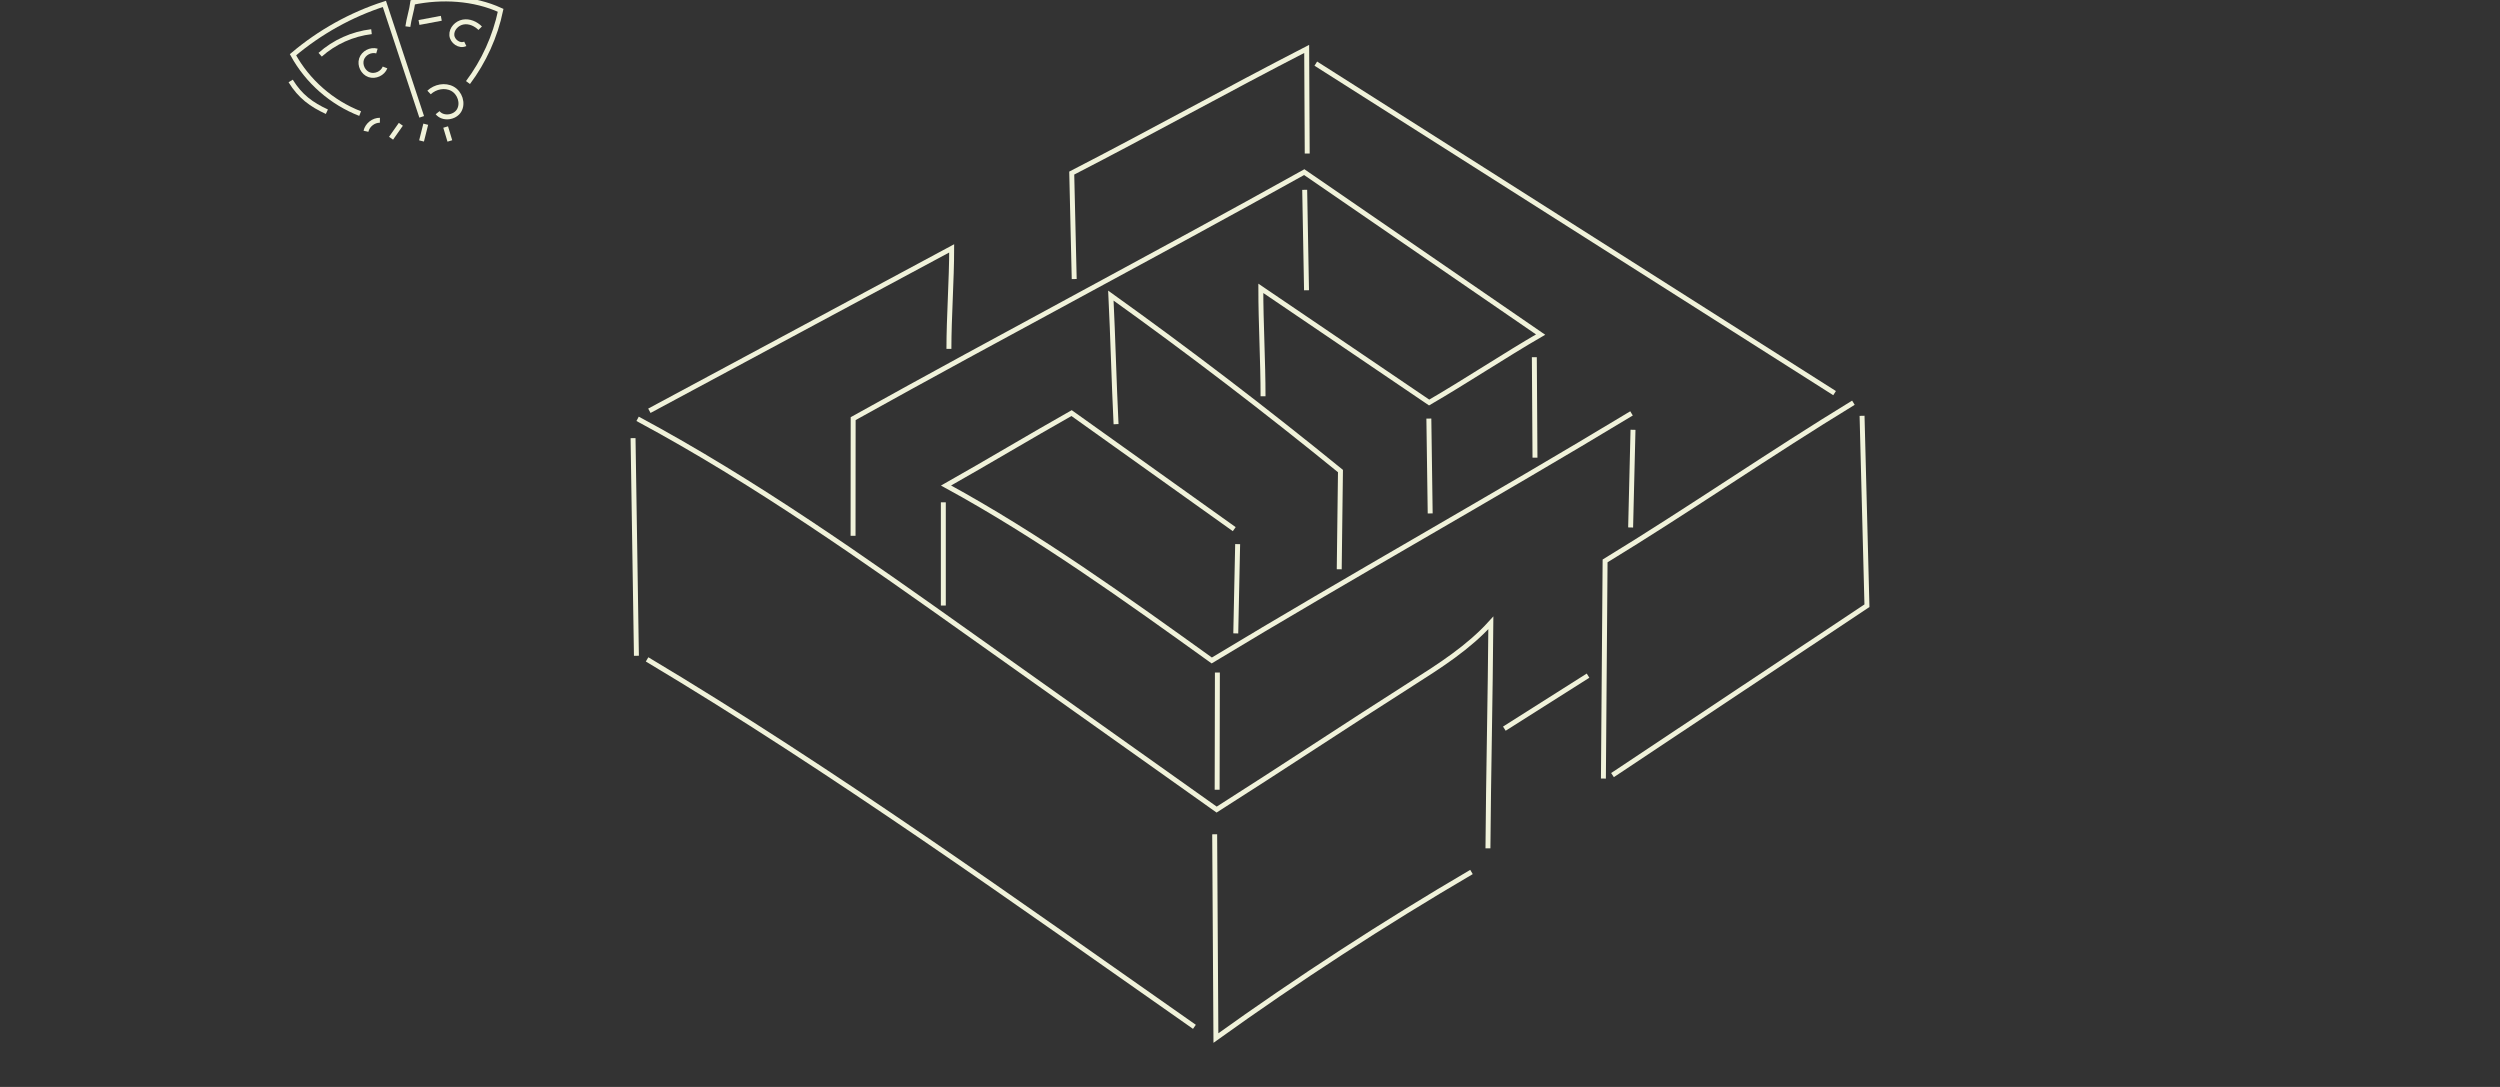 <svg width="506" height="220" viewBox="0 0 506 220" fill="none" xmlns="http://www.w3.org/2000/svg">
<rect x="0" y="0" width="506" height="220" fill="#333333" stroke="none"/>
<g clip-path="url(#clip0_741_1305)">
<path d="M129.05 84.77C152.85 97.55 174.95 113.23 196.98 128.88C213.4 140.54 229.83 152.2 246.25 163.86C259.32 155.56 272.67 146.68 285.74 138.37C291.44 134.75 297.22 131.06 301.75 126.06C301.64 141.12 301.27 156.64 301.16 171.7" stroke="#F0F2DA" stroke-miterlimit="10"/>
<path d="M245.85 168.86C245.93 182.61 246.02 196.35 246.1 210.1C262.81 198.11 280.08 186.89 297.83 176.49" stroke="#F0F2DA" stroke-miterlimit="10"/>
<path d="M128.13 88.68C128.36 103.36 128.58 118.04 128.81 132.73" stroke="#F0F2DA" stroke-miterlimit="10"/>
<path d="M130.97 133.46C168.59 155.92 205.87 182.7 241.75 207.83" stroke="#F0F2DA" stroke-miterlimit="10"/>
<path d="M131.43 83.14C151.83 72.18 172.22 61.23 192.62 50.27C192.62 56.67 192.06 64.21 192.06 70.61" stroke="#F0F2DA" stroke-miterlimit="10"/>
<path d="M172.66 108.45C172.66 100.54 172.67 92.64 172.68 84.73C203.08 67.8 233.58 51.77 263.98 34.84C279.74 45.65 296.07 56.91 311.82 67.72C304.67 71.86 296.41 77.33 289.26 81.47C278.08 73.86 266.36 65.97 255.19 58.36C255.19 65.51 255.64 73.06 255.64 80.21" stroke="#F0F2DA" stroke-miterlimit="10"/>
<path d="M249.81 107.1C238.84 99.27 227.87 91.44 216.89 83.61C208.37 88.42 200 93.46 191.48 98.27C210.22 108.49 227.92 121.23 245.26 133.68C273.16 116.8 302.32 100.55 330.22 83.67" stroke="#F0F2DA" stroke-miterlimit="10"/>
<path d="M190.93 101.67V122.56" stroke="#F0F2DA" stroke-miterlimit="10"/>
<path d="M250.5 110.13C250.37 116.15 250.25 122.18 250.12 128.2" stroke="#F0F2DA" stroke-miterlimit="10"/>
<path d="M217.42 56.48C217.25 49.33 217.09 42.18 216.92 35.03C232.87 26.82 248.53 18.1 264.47 9.9C264.48 16.86 264.57 24.12 264.58 31.08" stroke="#F0F2DA" stroke-miterlimit="10"/>
<path d="M264.07 38.42C264.19 45.2 264.32 51.98 264.44 58.75" stroke="#F0F2DA" stroke-miterlimit="10"/>
<path d="M324.53 157.58C324.64 142.9 324.76 128.21 324.87 113.53C341.77 103.22 358.23 91.82 375.13 81.51" stroke="#F0F2DA" stroke-miterlimit="10"/>
<path d="M271.06 115.22C271.16 109.2 271.21 101.36 271.31 95.34C256.19 83.03 240.69 71.18 224.84 59.83C225.26 68.3 225.47 77.39 225.89 85.85" stroke="#F0F2DA" stroke-miterlimit="10"/>
<path d="M289.47 103.92C289.38 97.52 289.29 91.12 289.2 84.72" stroke="#F0F2DA" stroke-miterlimit="10"/>
<path d="M310.68 92.63C310.64 85.85 310.59 79.08 310.55 72.3" stroke="#F0F2DA" stroke-miterlimit="10"/>
<path d="M266.32 12.88C301.32 35.11 336.32 57.34 371.32 79.57" stroke="#F0F2DA" stroke-miterlimit="10"/>
<path d="M326.37 156.88C343.54 145.45 360.7 134.03 377.87 122.6C377.56 109.23 377.19 97.52 376.88 84.16" stroke="#F0F2DA" stroke-miterlimit="10"/>
<path d="M246.4 136.12C246.38 144.03 246.37 151.93 246.35 159.84" stroke="#F0F2DA" stroke-miterlimit="10"/>
<path d="M330.52 86.99C330.36 93.58 330.2 100.17 330.04 106.76" stroke="#F0F2DA" stroke-miterlimit="10"/>
<path d="M321.42 136.75L304.48 147.48" stroke="#F0F2DA" stroke-miterlimit="10"/>
<path d="M85.35 23.65C82.83 16.03 80.32 8.41 77.8 0.79C71.04 2.97 64.72 6.49 59.3 11.08C62.25 16.47 67.16 20.77 72.89 22.99" stroke="#F0F2DA" stroke-miterlimit="10"/>
<path d="M82.55 5.39C82.74 3.88 83.36 1.98 83.55 0.47C89.4 -0.75 95.91 -0.4 101.33 2.09C100.23 7.37 97.95 12.4 94.72 16.71" stroke="#F0F2DA" stroke-miterlimit="10"/>
<path d="M66.16 22.61C63.06 21.18 60.76 19.52 58.83 16.39" stroke="#F0F2DA" stroke-miterlimit="10"/>
<path d="M75.19 6.41C71.36 6.86 67.67 8.51 64.8 11.08" stroke="#F0F2DA" stroke-miterlimit="10"/>
<path d="M76.29 10.33C75.04 9.96 73.57 10.73 73.17 11.97C72.77 13.21 73.5 14.7 74.73 15.13C75.96 15.56 77.47 14.86 77.93 13.65" stroke="#F0F2DA" stroke-miterlimit="10"/>
<path d="M97.19 5.71C96.29 4.81 94.99 4.23 93.73 4.46C92.47 4.69 91.37 5.84 91.45 7.11C91.53 8.38 93.02 9.43 94.17 8.87" stroke="#F0F2DA" stroke-miterlimit="10"/>
<path d="M89.32 3.7L84.8 4.55" stroke="#F0F2DA" stroke-miterlimit="10"/>
<path d="M90.2 25.71L91.05 28.53" stroke="#F0F2DA" stroke-miterlimit="10"/>
<path d="M86.17 25.14L85.32 28.53" stroke="#F0F2DA" stroke-miterlimit="10"/>
<path d="M81.13 25.16L79.15 27.98" stroke="#F0F2DA" stroke-miterlimit="10"/>
<path d="M76.89 24.34C75.59 24.32 74.35 25.31 74.07 26.57" stroke="#F0F2DA" stroke-miterlimit="10"/>
<path d="M86.84 18.72C88.08 17.54 90.08 17.14 91.58 17.97C93.08 18.8 93.79 20.9 92.92 22.37C92.05 23.84 89.64 24.14 88.57 22.81" stroke="#F0F2DA" stroke-miterlimit="10"/>
</g>
<defs>
<clipPath id="clip0_741_1305">
<rect width="506" height="220" fill="white"/>
</clipPath>
</defs>
</svg>
